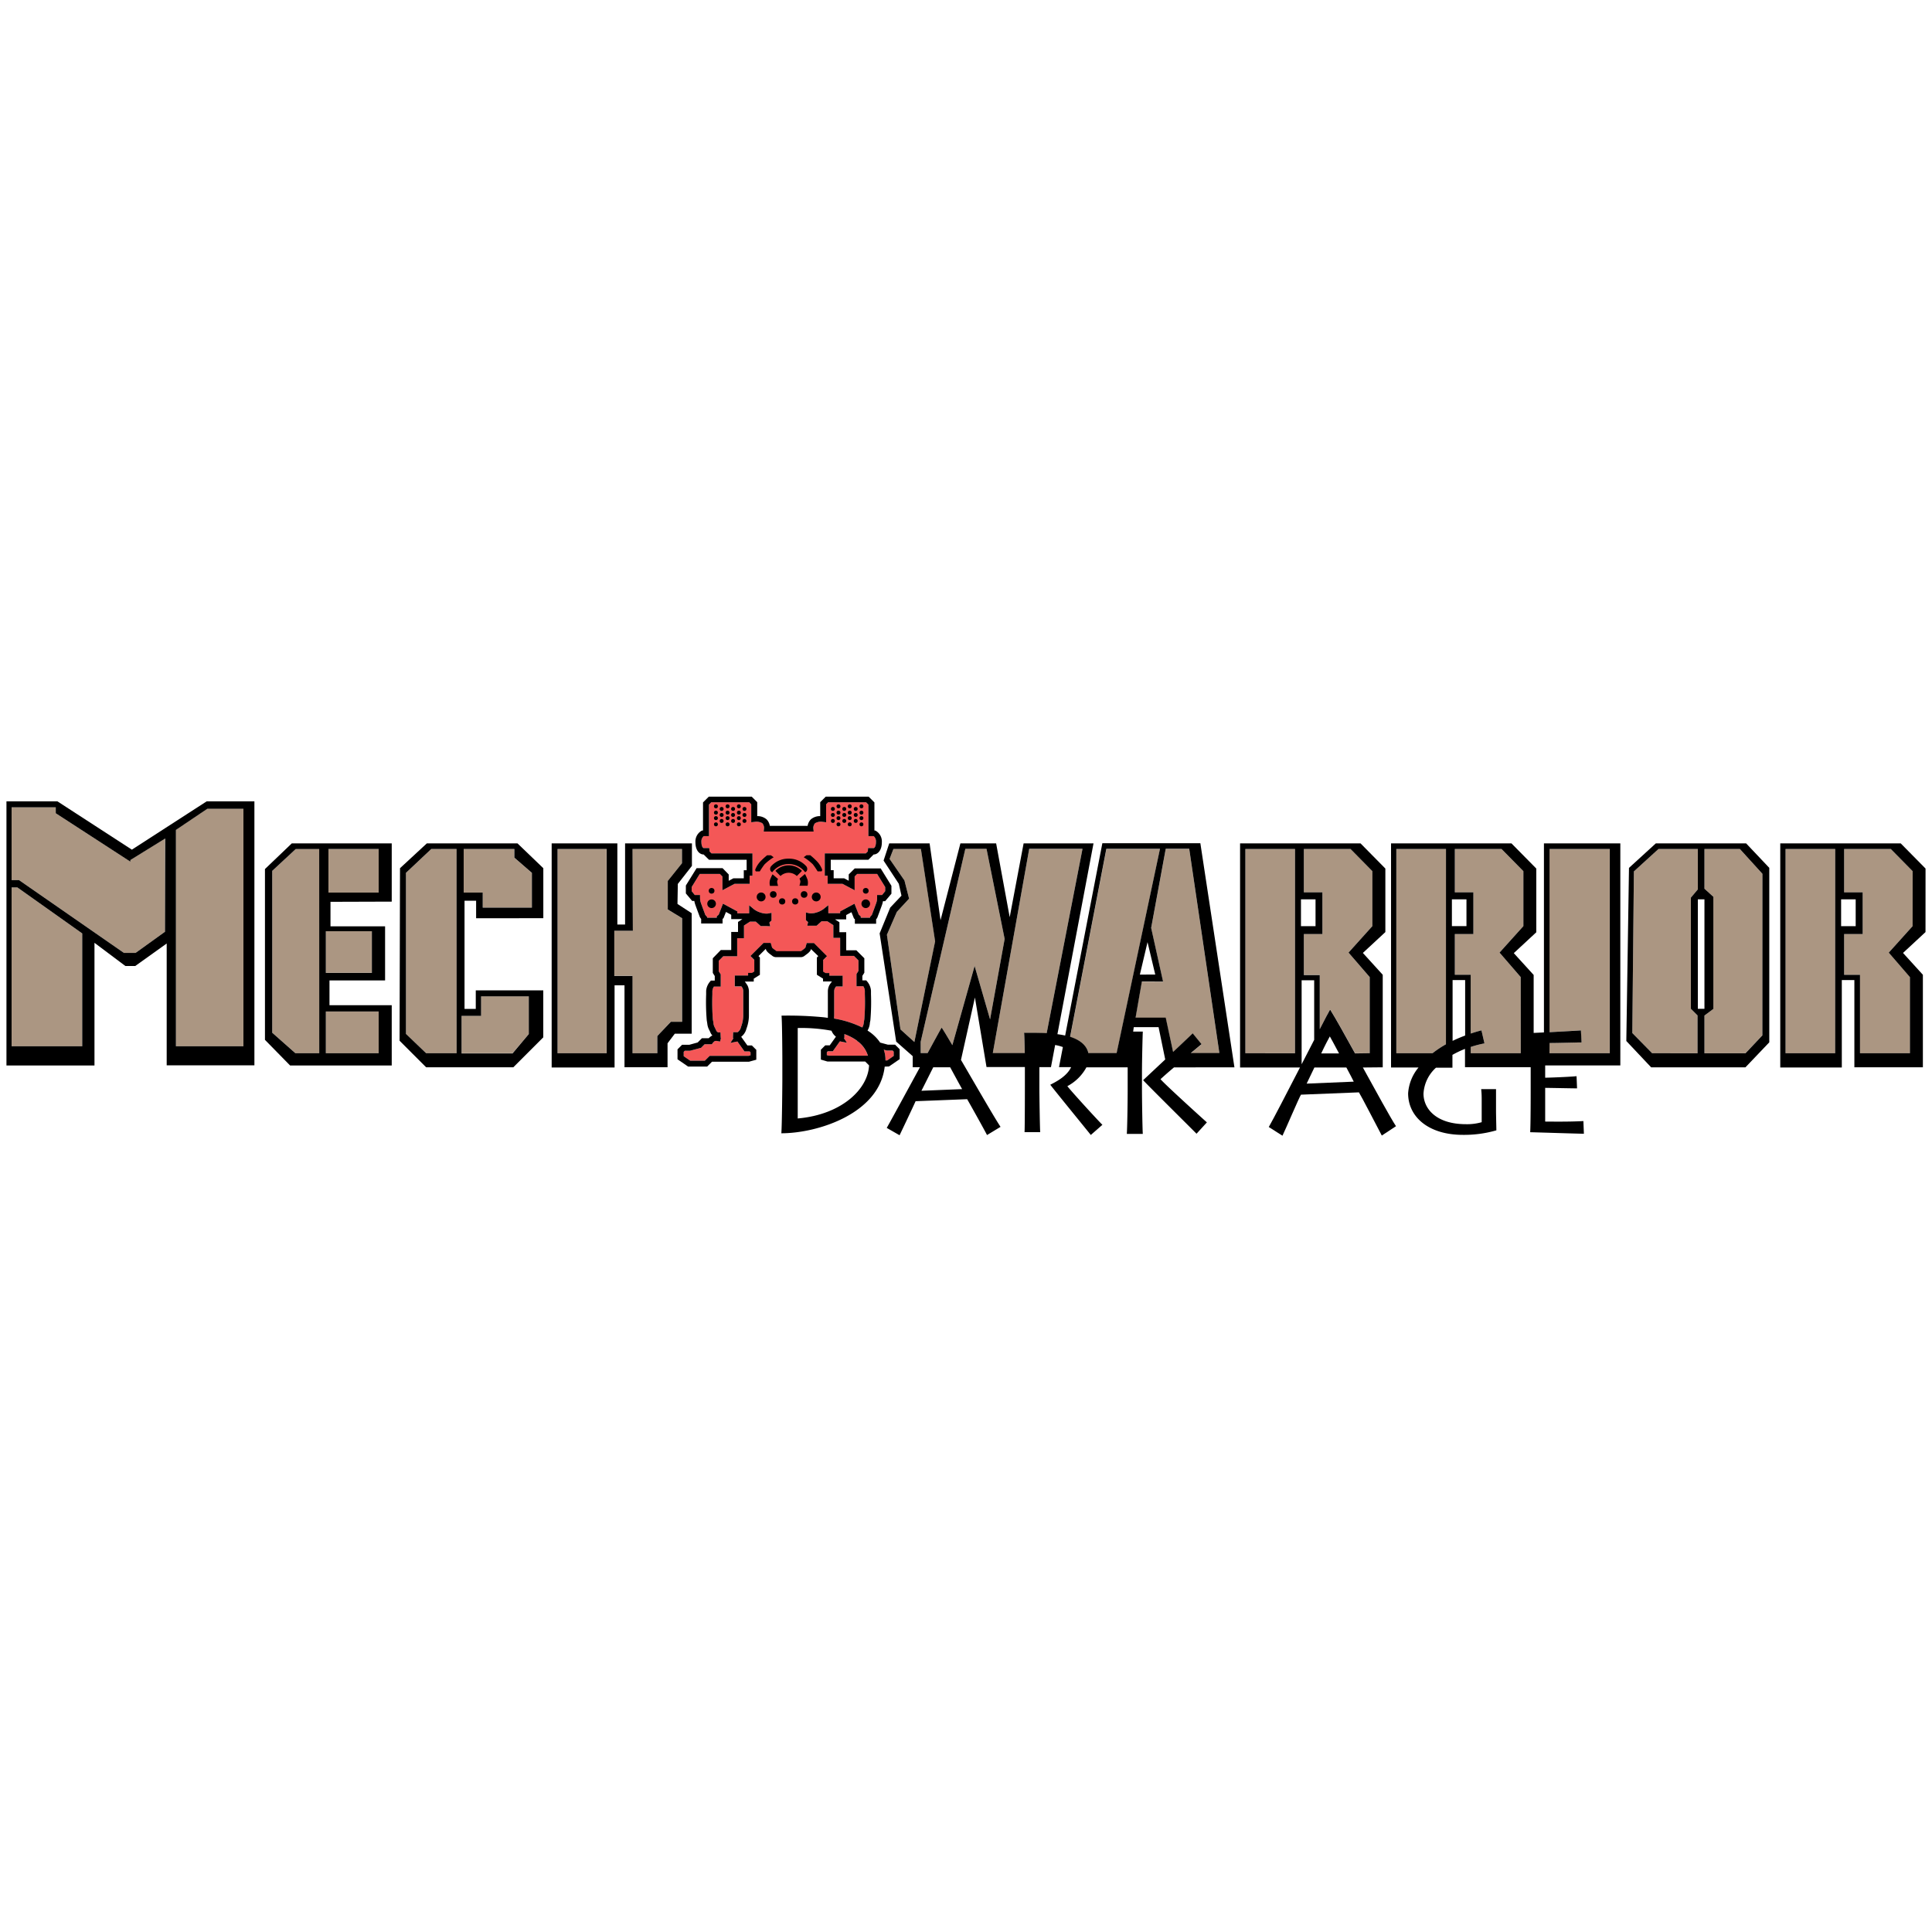 <svg xmlns="http://www.w3.org/2000/svg" viewBox="0 0 500 500"><defs><style>.cls-1{fill:#f45757;}.cls-2{fill:#ab9682;}</style></defs><title>mechwarrior-dark-age-title_COLOR</title><g id="n2"><path class="cls-1" d="M215.87,263v-6.42a2.13,2.13,0,0,1,.18-.79l.3-.44,1.72,0v-2.81h-3.45v-.68h-1l-.6-.37v-3l1-1-3.39-3.39h-1.86l-.34,1.18a2.66,2.66,0,0,1-.61.53l-.42.31c-.06,0-.12.09-.06.08h-6.16c-.14,0-.22,0-.21,0l-.15-.11-.42-.31a4.91,4.91,0,0,1-.59-.48l-.36-1.23h-1.86l-3.39,3.39,1,1v3l-.6.37h-1v.68h-3.45v2.81l1.72,0,.3.44a2.08,2.08,0,0,1,.17.76V263a8.68,8.68,0,0,1-.58,2.79,2.16,2.16,0,0,1-.86,1.34l-1.17,0-.06,1.54.15,0-.8,1.23,1.81-.36,1.83,2.57H194l.24.24v.76l-.49.14H183.67l-1.25,1.25h-3.8l-1.68-1.16v-1.12l.28-.28h1.34l2.87-.76.93-.93h1.87l.23-.32a2.55,2.55,0,0,1,.53-.5,1.12,1.12,0,0,1,.64,0l.72.13.19-.7a1.55,1.55,0,0,1,.13-.28.55.55,0,0,1-.14.15l-.07-1.54h-.64l-.26-.21c-.12-.1-.12-.1-.28-.45l-.25-.53a3,3,0,0,1-.4-1.25c0-.22-.08-.5-.14-.88a57.17,57.17,0,0,1-.13-6.47c0-.4,0-.72,0-.91a2.36,2.36,0,0,1,.4-1.16h1.76v-3.16l-.51-.81v-2.71l1.17-1.17h3.6v-4.67h1.76v-3.29l1.55-1h1.51l1.28,1.15h1.44l1,.05-.21-.94a2.14,2.14,0,0,1,.28-.31h0l.28-.23v-2l-.92.18a4.26,4.26,0,0,1-1.73-.19,5.62,5.62,0,0,1-1.88-.9l-1.26-1.05v2.09h-3.06v-.5l-3.71-2L186,236.73l-.5.41v.37H183v-.19l-.47-.55c-.18-.49-.87-2.32-1.13-3.07a3.88,3.88,0,0,1-.23-1.26l0-.81h-1.36l-.81-1v-1.06l2.09-3.39h5.22l.65.65v3.57l3.13-1.66H194v-2.1h.74v-5.79H184.13l-.5-.5-.07-.87H182.1c-.15,0-.58-.39-.58-1.6a1.8,1.8,0,0,1,.6-1.49h1.36v-8.16l.6-.6h9.81l.53.53v4.64l.86-.1a3,3,0,0,1,2,.35,1.82,1.82,0,0,1,.45,1.3l-.09.85h12.94l-.09-.85a1.82,1.82,0,0,1,.45-1.3,3,3,0,0,1,2-.35l.86.1v-4.64l.53-.53h9.81l.6.6v8.16h1.36a1.8,1.8,0,0,1,.6,1.49c0,1.2-.43,1.6-.58,1.6h-1.46l-.07.87-.5.5H213.45v5.79h.74v2.1h3.86l3.13,1.66v-3.57l.65-.65H227l2.09,3.39v1.06l-.81,1H227l0,.8a3.91,3.91,0,0,1-.23,1.27c-.26.75-.94,2.58-1.13,3.07l-.47.55v.19h-2.41v-.37l-.5-.41-1.12-2.85-3.71,2v.46l-3.06,0v-2.07l-1.26,1a5.56,5.56,0,0,1-1.88.9,4.35,4.35,0,0,1-1.72.19l-.94-.21v2l.27.23.29.26-.21.94h2.41l1.28-1.15h1.51l1.55,1v3.29h1.76v4.67H221l1.17,1.17v2.71l-.51.81v3.16h1.76a2.36,2.36,0,0,1,.4,1.16c0,.19,0,.5,0,.91a56.89,56.89,0,0,1-.13,6.47c-.07.39-.11.67-.14.88a2.93,2.93,0,0,1-.4,1.25h0a26.55,26.55,0,0,0-7.28-2.31A5,5,0,0,1,215.87,263Z"/><path class="cls-1" d="M229.47,271.89l1.54,0,.28.28v1.12l-1.68,1.16h-.45c0-.06,0-.11,0-.17a8,8,0,0,0-.44-2.62Z"/><path class="cls-1" d="M218.37,268.63l.15,0,0-1a13,13,0,0,1,3.32,1.74l0,.13.12,0a7.29,7.29,0,0,1,2.67,3.8l-.08-.08H214.47l-.49-.14v-.76l.24-.24h1.31l1.83-2.57,1.81.36Z"/></g><g id="n1"><polygon class="cls-2" points="21.28 270.78 2.95 270.78 2.95 229.66 4.49 229.66 21.28 241.57 21.28 270.78"/><polygon class="cls-2" points="42.7 241.14 35.08 246.62 32.08 246.62 4.92 227.77 2.95 227.77 2.95 208.93 14.43 208.93 14.43 210.47 33.75 222.98 33.75 222.55 42.7 216.98 42.7 241.14"/><polygon class="cls-2" points="63 270.78 45.52 270.78 45.52 214.75 53.66 209.27 63 209.27 63 270.78"/><polygon class="cls-2" points="82.62 272.57 76.45 272.57 70.45 267.26 70.45 225.38 76.53 219.72 82.62 219.72 82.62 272.57"/><rect class="cls-2" x="84.33" y="261.78" width="13.71" height="10.79"/><rect class="cls-2" x="84.33" y="240.97" width="11.91" height="10.79"/><rect class="cls-2" x="84.97" y="219.72" width="13.06" height="11.31"/><polygon class="cls-2" points="118.17 272.57 110.29 272.57 105.06 267.61 105.06 225.89 111.61 219.72 118.17 219.72 118.17 272.57"/><polygon class="cls-2" points="124.51 262.89 124.51 257.84 136.84 257.84 136.84 267.61 132.64 272.57 119.45 272.57 119.45 262.89 124.51 262.89"/><polygon class="cls-2" points="119.97 231.03 119.97 219.72 133.07 219.72 133.07 221.95 137.61 225.89 137.61 234.88 124.93 234.88 124.93 231.03 119.97 231.03"/><rect class="cls-2" x="144.29" y="219.72" width="12.68" height="52.85"/><polygon class="cls-2" points="176.5 237.63 176.5 264.44 173.59 264.44 170.08 268.12 170.08 272.57 163.65 272.57 163.65 252.53 158.94 252.53 158.94 240.88 163.74 240.88 163.65 219.72 176.5 219.72 176.5 223.41 172.82 228.03 172.82 235.4 176.5 237.63"/><rect class="cls-2" x="462.1" y="219.72" width="12.85" height="52.85"/><polygon class="cls-2" points="494.99 239.68 488.82 246.53 494.31 252.87 494.31 272.57 481.37 272.57 481.37 252.27 477.26 252.27 477.26 241.74 482.06 241.74 482.06 230.94 477.26 230.94 477.26 219.72 489.34 219.72 494.99 225.46 494.99 239.68"/><polygon class="cls-2" points="236.64 269.66 233.04 266.41 229.53 241.91 232.1 236 235.27 232.57 234.07 227.86 230.21 222.29 231.24 219.72 238.35 219.72 242.03 243.62 236.64 269.66"/><path class="cls-2" d="M252.23,250l-5.76,20.49c-1.09-1.83-2-3.4-2.72-4.48h-.09c-.29.47-1.73,3.1-3.59,6.52h-1.8v-2.91l11.56-49.94h5.48L260,243l-3.77,20.82Z"/><path class="cls-2" d="M270.87,267.43c-2.34-.12-4.5-.08-5.85-.08.07.38.13,2.88.17,5.23h-8.26l9.42-52.85h13.79Z"/><path class="cls-2" d="M289,272.58h-7.31c-.42-1.92-2.07-3.37-4.73-4.22l9.38-48.63H300.2Z"/><path class="cls-2" d="M301.65,263.41h-7.8l1.63-9.34H301l-3.08-13.88,3.77-20.47h6.08l7.8,52.85h-7.4c1.25-1,2.29-1.9,2.79-2.29l-2.29-2.81c-.38.4-2.59,2.49-5.07,4.82Z"/><path class="cls-2" d="M374.21,270.26a26.89,26.89,0,0,0-3.47,2.31h-9.37V219.72h12.85Z"/><path class="cls-2" d="M393.57,272.58H380.63v-1.63a27.87,27.87,0,0,1,3.55-.92l-.78-3.37c-1,.25-1.89.53-2.78.82V252.27h-4.11V241.74h4.8V230.94h-4.8V219.72H388.6l5.65,5.74v14.22l-6.17,6.85,5.48,6.34Z"/><path class="cls-2" d="M401,269.92c2.22,0,7-.15,8.29-.15l-.17-3.11c-1.1.07-4.89.29-8.12.46V219.72h15.59v52.85H401Z"/><rect class="cls-2" x="322.3" y="219.72" width="12.85" height="52.85"/><path class="cls-2" d="M350.69,272.58c-2.56-4.65-4.95-8.93-6.4-11.27h-.09c-.26.42-1.26,2.3-2.64,5v-14h-4.11V241.74h4.8V230.94h-4.8V219.72h12.08l5.65,5.74v14.22L349,246.53l5.48,6.34v19.7Z"/><polygon class="cls-2" points="439.32 272.57 427.58 272.57 422.44 267.35 422.85 225.52 429.2 219.72 439.4 219.72 439.4 230.17 437.6 232.31 437.6 261.07 439.32 262.8 439.32 272.57"/><polygon class="cls-2" points="456.1 267.95 451.73 272.57 441.11 272.57 441.11 262.81 443.42 261.07 443.42 232.06 441.11 230 441.11 219.72 450.28 219.72 456.1 226.15 456.1 267.95"/></g><g id="Base"><path d="M53.49,207.39,34.13,219.89,14.86,207.39H1.67v68.36H24.45V244l8,6H35l8.14-5.82v31.52h22.7V207.39ZM21.28,270.78H3V229.66H4.49l16.79,11.91ZM42.7,241.14l-7.62,5.48h-3L4.92,227.77H3V208.93H14.43v1.54L33.75,223v-.43l9-5.57ZM63,270.78H45.53v-56l8.14-5.48H63Z"/><path d="M101.38,233.34V218.27H75.51l-6.94,6.64v44.2l6.51,6.64h26.3V260.15H85.27v-6.42H99.66v-14H85.53v-6.34ZM82.62,272.58H76.45l-6-5.31V225.38l6.08-5.65h6.08ZM98,261.78v10.79H84.33V261.78ZM96.24,241v10.79H84.33V241ZM85,231V219.72H98V231Z"/><path d="M140.61,237.63V224.69l-6.68-6.42H110.46l-6.94,6.42-.11,44.65,6.87,6.87h22.57l7.75-7.75V256.3H123.13v4.8h-2.91v-28h3v4.54Zm-22.44,34.95h-7.88l-5.23-5V225.89l6.55-6.17h6.55Zm6.34-9.68v-5.05h12.34v9.77l-4.2,5H119.45V262.9ZM120,231V219.72h13.11v2.23l4.54,3.94v9H124.93V231Z"/><path d="M179.07,224.09v-5.82h-17.3v21h-2v-21h-17v58h16.28V255h2.57v21.2h11.14V270l1.88-2.48h4.37V236.34l-3.68-2.4.09-5.18ZM157,272.58H144.29V219.72H157Zm19.53-34.95v26.81h-2.91l-3.51,3.68v4.45h-6.42v-20h-4.71V240.88h4.8l-.09-21.16H176.5v3.68L172.82,228v7.37Z"/><path d="M498.33,224.78l-6.42-6.51H460.73v58h15.93V253.64h3.25v22.57h17.73V252.27l-5.14-5.65,5.82-5.4Zm-23.39,47.8H462.1V219.72h12.85Zm1.54-32.89v-6.94h3.77v6.94Zm18.5,0-6.17,6.85,5.48,6.34v19.7H481.37v-20.3h-4.11V241.74h4.8V230.94h-4.8V219.72h12.08l5.65,5.74Z"/><path d="M230.08,276l2.75-1.89v-2.57l-1.18-1.18h-1.87l-2-.54a10.8,10.8,0,0,0-3.26-3.11l.05-.11a4.33,4.33,0,0,0,.54-1.69c0-.21.07-.48.14-.85a55.43,55.43,0,0,0,.16-6.75c0-.39,0-.7,0-.89a4.14,4.14,0,0,0-1-2.43l-.23-.27h-1v-1.17l.51-.81V248l-2.07-2.07H219v-4.67h-1.76v-2.59l-1.14-.74H219v-1.12l1.36-.73.64,1.61.24.2v1.18h5.5v-1.16l.19-.22.13-.23s.88-2.35,1.19-3.23a5.85,5.85,0,0,0,.26-1h.56l1.63-1.94v-2.05l-2.78-4.49h-6.72l-1.55,1.55v1.64l-1.2-.64h-2.7v-2.1H215v-2.7h9.74l1.36-1.36h0c1,0,2.12-1,2.12-3.14a3.19,3.19,0,0,0-1.59-3l-.16-.07h-.17l0-7.26-1.5-1.5H213.7l-1.43,1.43v3.61a3.62,3.62,0,0,0-2.41.83,3.14,3.14,0,0,0-.85,1.7h-9.78a3.13,3.13,0,0,0-.85-1.7,3.62,3.62,0,0,0-2.41-.83v-3.61l-1.43-1.43H183.44l-1.5,1.5v7.26h-.21l-.16.07a3.19,3.19,0,0,0-1.59,3c0,2.16,1.1,3.14,2.12,3.14l1.39,1.37h9.74v2.7h-.74v2.1h-2.7l-1.2.64v-1.64L187,224.68h-6.72l-2.78,4.49v2.05l1.63,1.94h.56a5.87,5.87,0,0,0,.26,1c.31.88,1.19,3.23,1.19,3.23l.32.45v1.16H187v-1.18l.24-.2.64-1.61,1.36.73v1.12h2.9l-1.14.74v2.59h-1.76v4.67h-2.69L184.47,248v3.79l.51.81v1.17h-1l-.23.27a4.14,4.14,0,0,0-1,2.43c0,.18,0,.49,0,.88a55.66,55.66,0,0,0,.16,6.75c.07.37.11.64.14.85a4.32,4.32,0,0,0,.54,1.68l.24.51a2.27,2.27,0,0,0,.54.84,1.71,1.71,0,0,0-.33.18,4.38,4.38,0,0,0-.62.53h-1.76l-1.1,1.1-2.17.6h-1.87l-1.18,1.18v2.57l2.75,1.89h4.92l1.25-1.25h9.55l1.92-.53v-2.55l-1.15-1.14h-1.16l-1.6-2.24a3.77,3.77,0,0,0,1.36-2.1,10,10,0,0,0,.64-3.23v-6.49a3.48,3.48,0,0,0-.43-1.58c-.28-.42-.56-.8-.56-.8l-.07-.09h2.31v-.75l1.59-1V247.8l-.36-.36,1.85-1.85h.07l0,.09c.06.27.32.72,1.19,1.34l.37.28a1.64,1.64,0,0,0,1.3.4H207a1.62,1.62,0,0,0,1.3-.4l.38-.28c.87-.62,1.13-1.07,1.17-1.29l0-.14,1.92,1.85-.36.36v4.47l1.59,1V254h2.31l-.07.09s-.28.38-.56.8a3.52,3.52,0,0,0-.43,1.61V263c0,.15,0,.29,0,.42l-1-.14a94.85,94.85,0,0,0-11-.43c.17,1.21.22,10.32.22,11.23v5.35c0,1.17-.09,11.88-.26,13.86,9.42,0,25.37-5.1,26.75-17.25Zm-.61-4.12,1.54,0,.28.28v1.12l-1.68,1.16h-.45c0-.06,0-.11,0-.17a8,8,0,0,0-.44-2.62Zm-11.09-3.26.15,0,0-1a13,13,0,0,1,3.32,1.74l0,.13.12,0a7.29,7.29,0,0,1,2.67,3.8l-.08-.08H214.47l-.49-.14v-.76l.24-.24h1.31l1.83-2.57,1.81.36Zm-2.5-5.66v-6.42a2.13,2.13,0,0,1,.18-.79l.3-.44,1.72,0v-2.81h-3.45v-.68h-1l-.6-.37v-3l1-1-3.39-3.39h-1.86l-.34,1.18a2.66,2.66,0,0,1-.61.53l-.42.31c-.06,0-.12.09-.06.08h-6.16c-.14,0-.22,0-.21,0l-.15-.11-.42-.31a4.91,4.91,0,0,1-.59-.48l-.36-1.23h-1.86l-3.39,3.39,1,1v3l-.6.37h-1v.68h-3.45v2.81l1.72,0,.3.44a2.08,2.08,0,0,1,.17.76V263a8.68,8.68,0,0,1-.58,2.79,2.16,2.16,0,0,1-.86,1.34l-1.17,0-.06,1.54.15,0-.8,1.23,1.81-.36,1.83,2.57H194l.24.24v.76l-.49.14H183.67l-1.25,1.25h-3.8l-1.68-1.16v-1.12l.28-.28h1.34l2.87-.76.93-.93h1.87l.23-.32a2.55,2.55,0,0,1,.53-.5,1.12,1.12,0,0,1,.64,0l.72.13.19-.7a1.55,1.55,0,0,1,.13-.28.55.55,0,0,1-.14.15l-.07-1.54h-.64l-.26-.21c-.12-.1-.12-.1-.28-.45l-.25-.53a3,3,0,0,1-.4-1.25c0-.22-.08-.5-.14-.88a57.17,57.17,0,0,1-.13-6.47c0-.4,0-.72,0-.91a2.36,2.36,0,0,1,.4-1.16h1.76v-3.16l-.51-.81v-2.71l1.17-1.17h3.6v-4.67h1.76v-3.29l1.55-1h1.51l1.28,1.15h1.44l1,.05-.21-.94a2.14,2.14,0,0,1,.28-.31h0l.28-.23v-2l-.92.18a4.26,4.26,0,0,1-1.73-.19,5.62,5.62,0,0,1-1.88-.9l-1.26-1.05v2.09h-3.06v-.5l-3.71-2L186,236.73l-.5.41v.37H183v-.19l-.47-.55c-.18-.49-.87-2.32-1.13-3.07a3.88,3.88,0,0,1-.23-1.26l0-.81h-1.36l-.81-1v-1.06l2.09-3.39h5.22l.65.65v3.57l3.13-1.66H194v-2.1h.74v-5.79H184.13l-.5-.5-.07-.87H182.1c-.15,0-.58-.39-.58-1.6a1.8,1.8,0,0,1,.6-1.49h1.36v-8.16l.6-.6h9.81l.53.53v4.64l.86-.1a3,3,0,0,1,2,.35,1.82,1.82,0,0,1,.45,1.3l-.09.85h12.94l-.09-.85a1.82,1.82,0,0,1,.45-1.3,3,3,0,0,1,2-.35l.86.1v-4.64l.53-.53h9.81l.6.6v8.16h1.36a1.8,1.8,0,0,1,.6,1.49c0,1.2-.43,1.6-.58,1.6h-1.46l-.07.87-.5.5H213.45v5.79h.74v2.1h3.86l3.13,1.66v-3.57l.65-.65H227l2.09,3.39v1.06l-.81,1H227l0,.8a3.91,3.91,0,0,1-.23,1.27c-.26.75-.94,2.58-1.13,3.07l-.47.55v.19h-2.41v-.37l-.5-.41-1.12-2.85-3.71,2v.46l-3.06,0v-2.07l-1.26,1a5.56,5.56,0,0,1-1.88.9,4.32,4.32,0,0,1-1.72.19l-.94-.21v2l.27.23.29.26-.21.94h2.41l1.28-1.15h1.51l1.55,1v3.29h1.76v4.67H221l1.17,1.17v2.71l-.51.81v3.16h1.76a2.36,2.36,0,0,1,.4,1.16c0,.19,0,.5,0,.91a56.89,56.89,0,0,1-.13,6.47c-.07.39-.11.67-.14.88a2.93,2.93,0,0,1-.4,1.25h0a26.55,26.55,0,0,0-7.28-2.31A5,5,0,0,1,215.87,263Zm-9.43,26.49v-23.4a42.67,42.67,0,0,1,8.74.7,3.57,3.57,0,0,0,1.15,1.54l-1.6,2.24h-1.16l-1.14,1.14v2.55l1.7.5,9.77,0,1,1C224.67,281.72,218,288.44,206.44,289.46Z"/><path d="M319.47,276.22l-8.82-58H285.29L275.66,268a19.83,19.83,0,0,0-2-.35L283,218.27H264.91l-3.6,19.1-3.51-19.1h-9.25l-5.14,19.87-2.83-19.87H230.13l-1.46,4.45,3.94,6,.69,3.08-2.91,3.08-2.74,6.68,4.28,28,4.28,3.77v2.87h1.87c-3.46,6.35-7.43,13.66-8.59,15.7l3.32,1.9c.61-1.25,3.63-7.64,4.15-8.81l13.34-.52c.39.65,4.45,7.9,5.14,9.28l3.5-2.12c-1.68-2.54-6.32-10.62-10.24-17.32l3.61-16.16,3,18h9.93c0,.24,0,.43,0,.55v3c0,.78,0,12.44-.09,13.3h4.06c-.09-.56-.22-9.85-.22-11.23v-5.6h3l1.08-5.72a11,11,0,0,1,2,.53l-1,5.19h3.14c-1.1,2.37-3.87,3.78-5.4,4.56,1.17,1.55,10.06,12.44,10.49,13l3-2.63c-1.12-1.08-8.07-8.68-9.07-10a12,12,0,0,0,4.93-4.87h10.68c0,.69,0,1.32,0,1.84v3.89c0,4.19-.13,10.41-.22,11.49h4.14c-.09-.73-.22-8.94-.22-11.79v-3.93c0-3.2.17-10.15.22-10.75h-2.5l.16-1.15h6.42l1.72,8.36-5.72,5.36c1.68,1.81,13.34,13.34,13.82,13.86l2.68-2.94c-1.55-1.38-10.79-9.76-12-11.18.73-.67,2-1.81,3.49-3.05Zm-82.83-6.55-3.6-3.26-3.51-24.5L232.1,236l3.17-3.43-1.2-4.71-3.85-5.57,1-2.57h7.11l3.68,23.9ZM249,281.86l-10.54.43c.2-.35,1.71-3.4,3.06-6.07h4.39C247.24,278.67,248.73,281.41,249,281.86ZM252.23,250l-5.76,20.49c-1.09-1.83-2-3.4-2.72-4.48h-.09c-.29.47-1.73,3.1-3.59,6.52h-1.8v-2.91l11.56-49.94h5.48L260,243l-3.77,20.82Zm18.65,17.38c-2.34-.12-4.5-.08-5.85-.08.07.38.13,2.88.17,5.23h-8.26l9.42-52.85h13.79Zm18.1,5.15h-7.31c-.42-1.92-2.07-3.37-4.73-4.22l9.38-48.63H300.2Zm8-28.7,2,8.39H295Zm4.71,19.53h-7.8l1.63-9.34H301l-3.08-13.88,3.77-20.47h6.08l7.8,52.85h-7.4c1.25-1,2.29-1.9,2.79-2.29l-2.29-2.81c-.38.4-2.59,2.49-5.07,4.82Z"/><path d="M399.57,267.19l-2.66.13v-15l-5.14-5.65,5.82-5.4V224.78l-6.42-6.51H360v58h7.11a11.63,11.63,0,0,0-2.69,6.68c0,6.09,5.27,10.75,14.16,10.75a30.05,30.05,0,0,0,8.68-1.17c0-.48-.09-3.76-.09-5.18v-5.48h-3.84a23.37,23.37,0,0,1,.13,2.55v6a13.42,13.42,0,0,1-4.06.52c-7.77,0-11-4.06-11-7.9a9.78,9.78,0,0,1,3.23-6.72h4.26V273a25.5,25.5,0,0,1,3.25-1.55v4.74h17c0,.68,0,1.16,0,1.28v4.88c0,.86,0,8.72-.13,10.67.78,0,12.61.39,13.9.39l-.13-3.28c-3.67.22-8.94.13-9.89.13v-8.72c.86,0,7,.13,8.25.13l-.13-3.15c-2.38.22-7.38.39-8.12.39v-3.18h19.45V218.27H399.57Zm-25.36,3.07a26.89,26.89,0,0,0-3.47,2.31h-9.37V219.72h12.85Zm1.54-30.58v-6.94h3.77v6.94ZM379.18,268c-1.16.43-2.25.89-3.25,1.38V253.64h3.25Zm14.39,4.58H380.63v-1.63a27.87,27.87,0,0,1,3.55-.92l-.78-3.37c-1,.25-1.89.53-2.78.82V252.27h-4.11V241.74h4.8V230.94h-4.8V219.72H388.6l5.65,5.74v14.22l-6.17,6.85,5.48,6.34Zm7.45-2.65c2.22,0,7-.15,8.29-.15l-.17-3.11c-1.1.07-4.89.29-8.12.46V219.72h15.59v52.85H401Z"/><path d="M357.85,276.22V252.27l-5.14-5.65,5.82-5.4V224.78l-6.42-6.51H320.93v58h15.5c-3.42,6.64-6.92,13.4-8.07,15.4l3.54,2.25c.73-1.47,4.27-9.8,4.79-10.62l15-.6c.47.69,5.05,9.54,5.92,11.18l3.67-2.42c-1.53-2.34-5-8.73-8.57-15.19Zm-22.7-3.64H322.3V219.72h12.85Zm1.54-32.89v-6.94h3.77v6.94Zm.17,14h3.25v15.43l-3.25,6.31Zm1.3,26.75c.15-.27,1-2.05,2-4.17h8.28c1,1.82,1.74,3.32,1.91,3.66Zm3.77-7.82c1-2.16,2-4,2.23-4.4.18.29,1.21,2.2,2.38,4.4Zm8.75,0c-2.56-4.65-4.95-8.93-6.4-11.27h-.09c-.26.42-1.26,2.3-2.64,5v-14h-4.11V241.74h4.8V230.94h-4.8V219.72h12.08l5.65,5.74v14.22L349,246.53l5.48,6.34v19.7Z"/><path d="M451.9,218.27H428.52l-6.94,6.34-.69,44.8,6.42,6.81h24.41l6.17-6.47V224.6Zm-12.58,54.31H427.58l-5.14-5.23.41-41.83,6.36-5.8H439.4v10.45l-1.8,2.14v28.76l1.72,1.72Zm.08-39.83h1.71v28.33H439.4Zm16.7,35.21-4.37,4.63H441.11v-9.77l2.31-1.73v-29L441.11,230V219.72h9.17l5.83,6.42Z"/><circle cx="224.06" cy="230.54" r="0.74"/><circle cx="224.06" cy="233.89" r="1.12"/><circle cx="184.16" cy="230.54" r="0.74"/><circle cx="184.16" cy="233.89" r="1.12"/><circle cx="211.24" cy="232.13" r="1.15"/><path d="M204.11,222.22a5.94,5.94,0,0,1,4.58,2,1.1,1.1,0,0,1,.12,1.12,1,1,0,0,1-.44.39,5.35,5.35,0,0,0-8.52,0,1,1,0,0,1-.44-.39,1.1,1.1,0,0,1,.12-1.12A5.94,5.94,0,0,1,204.11,222.22Z"/><circle cx="196.98" cy="232.13" r="1.15"/><path d="M197.85,223.71a20.07,20.07,0,0,0-1.22,1.81h-1a.53.53,0,0,1-.17-.47,6.55,6.55,0,0,1,1.42-2.21,19.46,19.46,0,0,1,1.64-1.49h1l.71.51A13.29,13.29,0,0,0,197.85,223.71Z"/><circle cx="200.12" cy="231.49" r="0.86"/><path d="M201.12,228.26a9.78,9.78,0,0,0,.24,1h-2.1a3.28,3.28,0,0,1,0-1.49,9.63,9.63,0,0,1,.68-1.5l1.42,1.2A1.65,1.65,0,0,0,201.12,228.26Z"/><circle cx="202.42" cy="233.28" r="0.81"/><path d="M202,226.72l-1.32-1.34a4.82,4.82,0,0,1,6.86,0l-1.32,1.34a3.06,3.06,0,0,0-4.23,0Z"/><circle cx="205.8" cy="233.28" r="0.81"/><circle cx="208.1" cy="231.49" r="0.86"/><path d="M209,229.22h-2.1a9.78,9.78,0,0,0,.24-1,1.65,1.65,0,0,0-.24-.83l1.42-1.2a9.63,9.63,0,0,1,.68,1.5A3.28,3.28,0,0,1,209,229.22Z"/><path d="M208,221.85l.71-.51h1a19.48,19.48,0,0,1,1.64,1.49,6.55,6.55,0,0,1,1.42,2.21.53.53,0,0,1-.17.47h-1a20.07,20.07,0,0,0-1.22-1.81A13.29,13.29,0,0,0,208,221.85Z"/><circle cx="222.94" cy="208.68" r="0.51"/><circle cx="222.94" cy="210.31" r="0.51"/><circle cx="222.94" cy="211.73" r="0.51"/><circle cx="222.94" cy="213.34" r="0.51"/><circle cx="221.46" cy="209.35" r="0.51"/><circle cx="221.46" cy="210.91" r="0.51"/><circle cx="221.46" cy="212.46" r="0.51"/><circle cx="219.91" cy="208.68" r="0.51"/><circle cx="219.91" cy="210.31" r="0.51"/><circle cx="219.91" cy="211.73" r="0.51"/><circle cx="219.91" cy="213.34" r="0.51"/><circle cx="218.5" cy="209.35" r="0.51"/><circle cx="218.5" cy="210.91" r="0.51"/><circle cx="218.5" cy="212.46" r="0.51"/><circle cx="217" cy="208.68" r="0.51"/><circle cx="217" cy="210.31" r="0.51"/><circle cx="217" cy="211.73" r="0.51"/><circle cx="217" cy="213.34" r="0.51"/><circle cx="215.55" cy="209.35" r="0.51"/><circle cx="215.55" cy="210.91" r="0.51"/><circle cx="215.55" cy="212.46" r="0.51"/><circle cx="185.28" cy="213.34" r="0.51"/><circle cx="185.28" cy="211.73" r="0.51"/><circle cx="185.28" cy="210.31" r="0.51"/><circle cx="185.28" cy="208.68" r="0.51"/><circle cx="186.76" cy="212.46" r="0.51"/><circle cx="186.76" cy="210.91" r="0.51"/><circle cx="186.76" cy="209.35" r="0.51"/><circle cx="188.3" cy="213.34" r="0.51"/><circle cx="188.3" cy="211.73" r="0.51"/><circle cx="188.3" cy="210.31" r="0.51"/><circle cx="188.3" cy="208.68" r="0.51"/><circle cx="189.72" cy="212.46" r="0.51"/><circle cx="189.72" cy="210.91" r="0.51"/><circle cx="189.72" cy="209.35" r="0.51"/><circle cx="191.22" cy="213.34" r="0.51"/><circle cx="191.22" cy="211.73" r="0.51"/><circle cx="191.22" cy="210.31" r="0.51"/><circle cx="191.22" cy="208.68" r="0.51"/><circle cx="192.67" cy="212.46" r="0.51"/><circle cx="192.67" cy="210.91" r="0.51"/><circle cx="192.67" cy="209.35" r="0.51"/></g></svg>